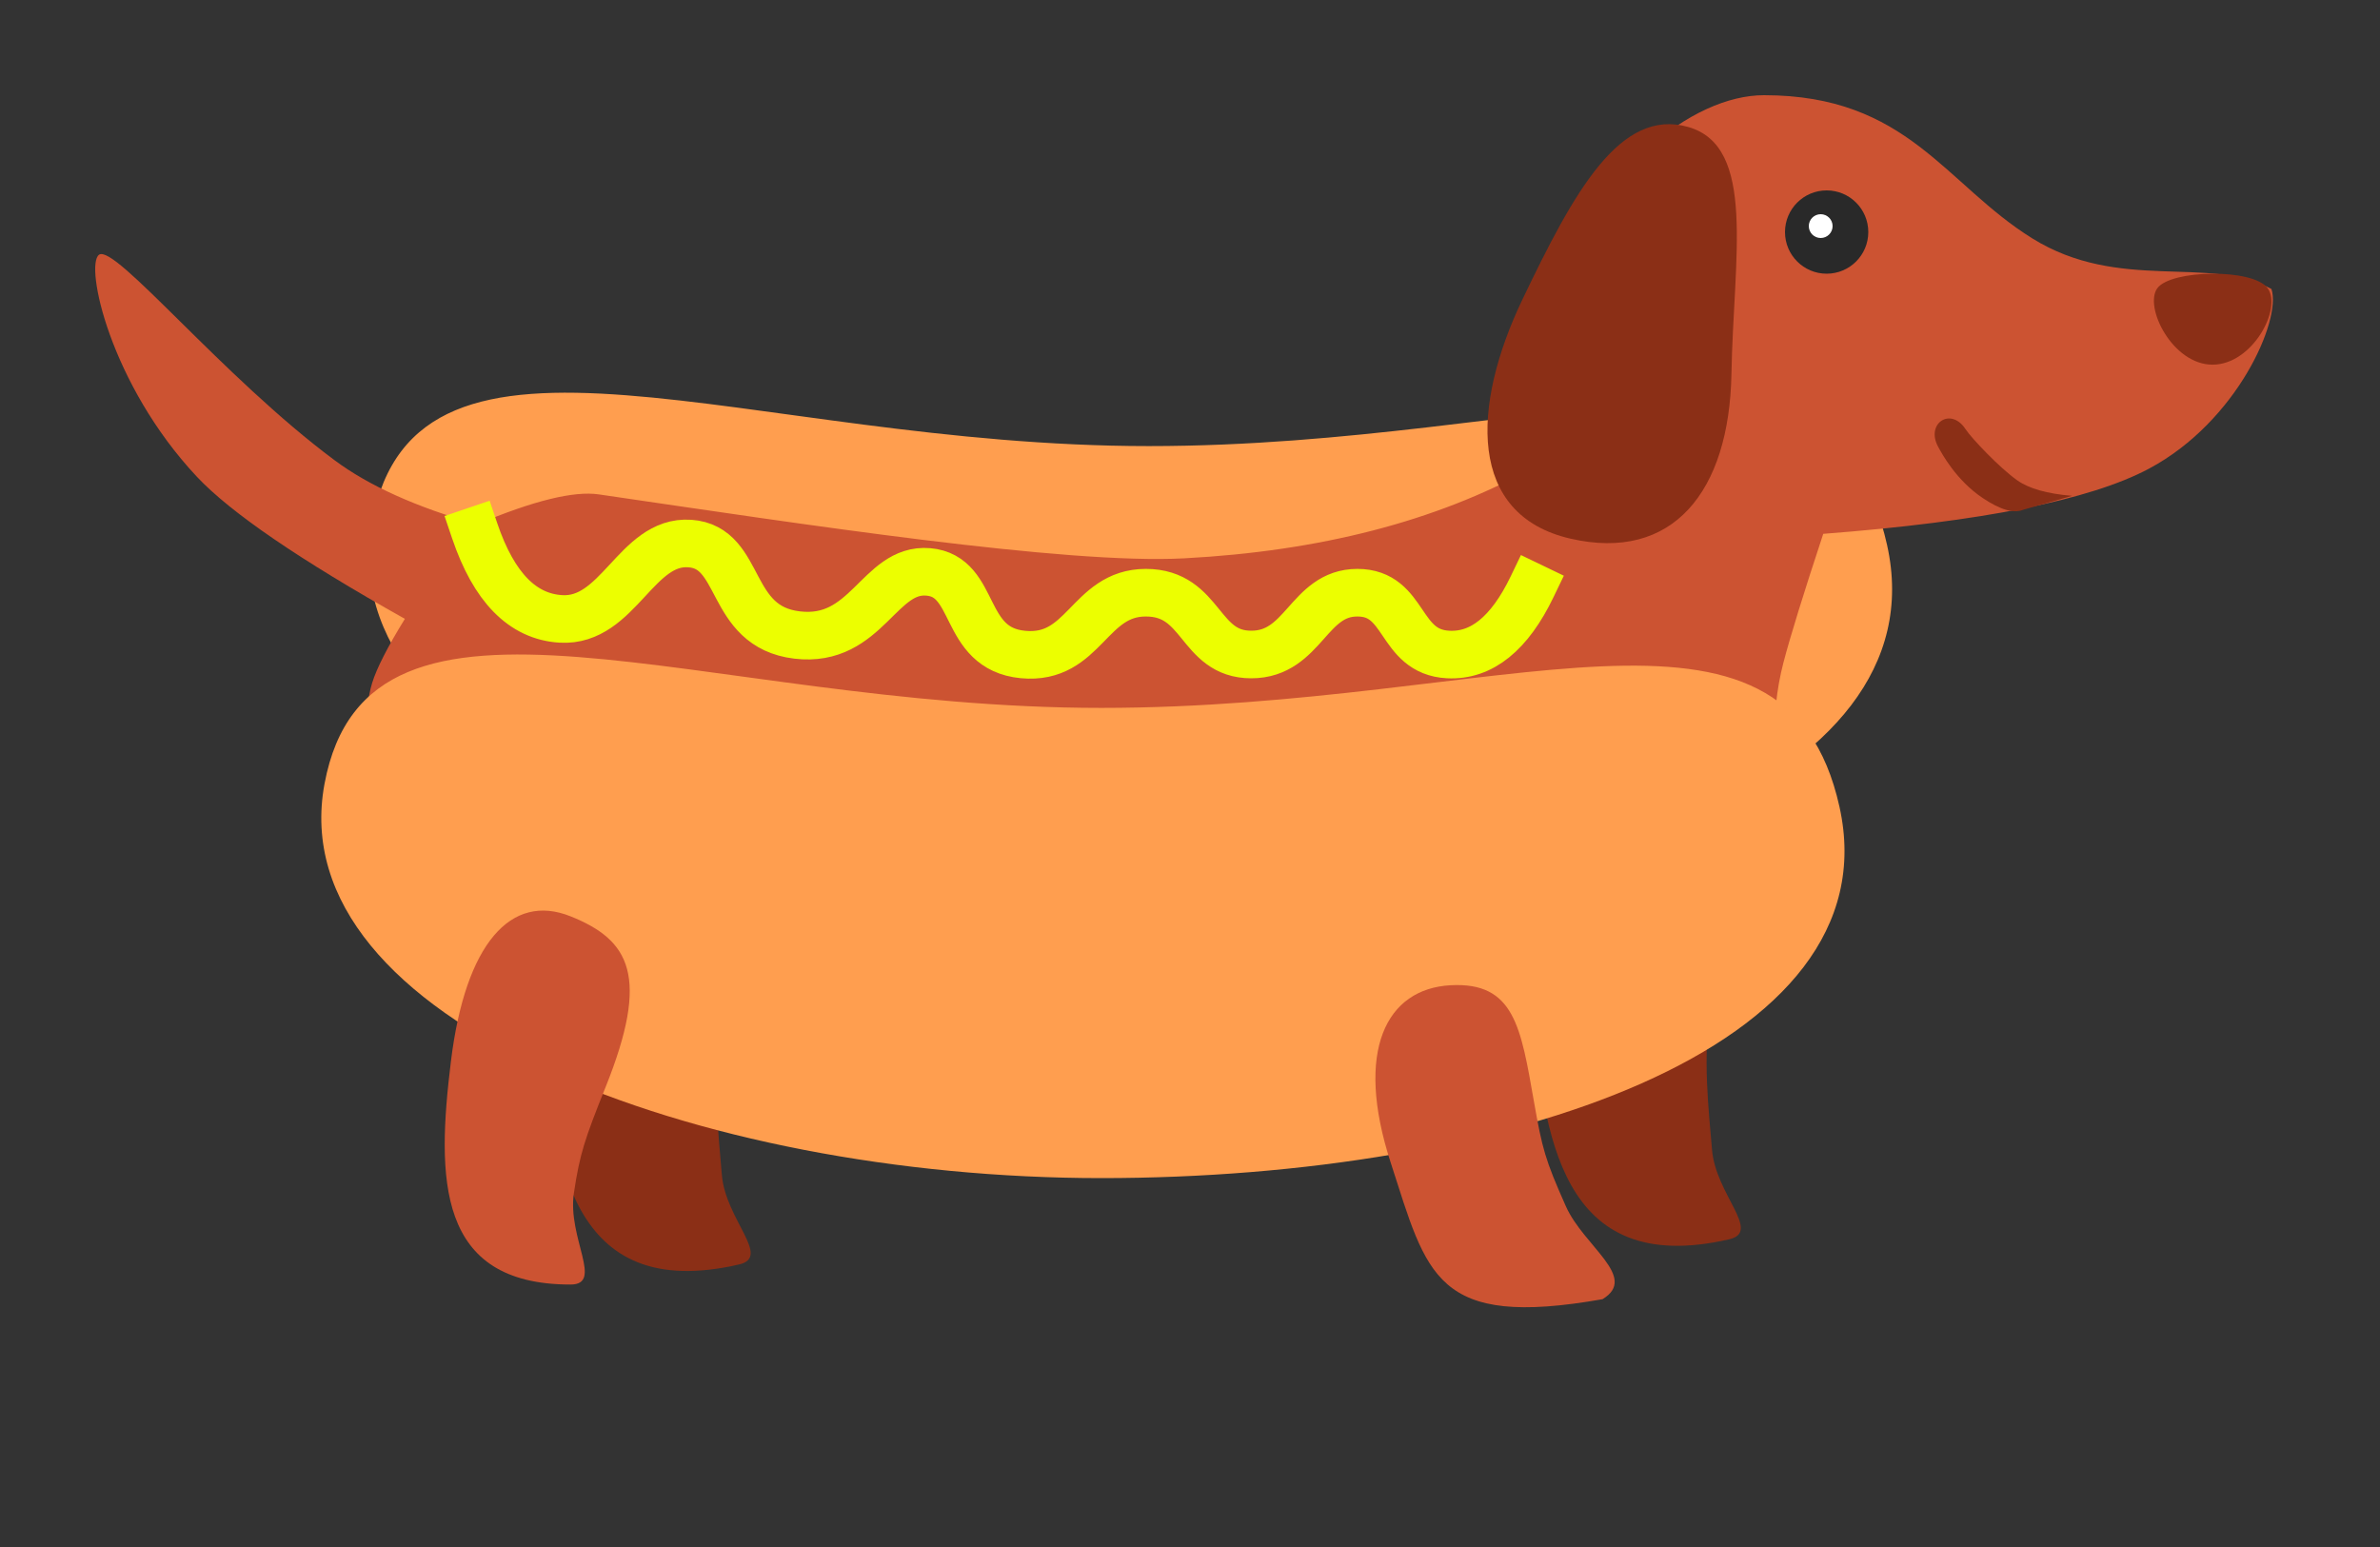 <?xml version="1.0" encoding="UTF-8"?>
<svg width="200px" height="130px" viewBox="0 0 200 130" version="1.1" xmlns="http://www.w3.org/2000/svg" xmlns:xlink="http://www.w3.org/1999/xlink">
    <rect x="0" y="0" width="200" height="130" fill="#333333" stroke="none"/>
    <!-- Generator: Sketch 58 (84663) - https://sketch.com -->
    <title>Costume</title>
    <desc>Created with Sketch.</desc>
    <g id="Costume" stroke="none" stroke-width="1" fill="none" fill-rule="evenodd">
        <path d="M60.276,107.029 C63.068,106.686 59.526,103.173 59.623,99.365 C59.708,96.028 59.607,91.691 60.81,87.161 C63.387,77.461 61.092,72.673 55.889,71.297 C50.686,69.921 45.794,76.542 45.794,86.483 C45.794,96.424 45.668,108.822 60.276,107.029 Z" id="Oval" fill="#8B2F16" transform="translate(53.833, 89.16) rotate(-6) translate(-53.833, -89.16) "></path>
        <path d="M143.482,104.912 C146.274,104.57 142.732,101.057 142.829,97.249 C142.914,93.912 142.813,89.575 144.016,85.045 C146.593,75.345 144.298,70.557 139.095,69.181 C133.891,67.805 129,74.425 129,84.366 C129,94.307 128.874,106.706 143.482,104.912 Z" id="Oval" fill="#8B2F16" transform="translate(137.039, 87.043) rotate(-6) translate(-137.039, -87.043) "></path>
        <path d="M96.539,77 C130.374,77 163.116,66.175 158.577,45.795 C154.037,25.415 130.374,37.487 96.539,37.487 C62.703,37.487 34.97,23.962 31.269,43.875 C27.568,63.789 62.703,77 96.539,77 Z" id="Oval" fill="#FF9E4F"></path>
        <path d="M40.091,44.066 C35.006,42.63 31.009,40.829 28.101,38.664 C18.697,31.664 9.656,20.477 8.326,21.405 C7.095,22.264 9.249,32.286 16.548,40.065 C19.374,43.076 25.199,47.056 34.023,52.005 C32.565,54.368 31.645,56.172 31.265,57.415 C30.885,58.659 30.685,60.521 30.665,63 L149.101,63 C149.033,60.345 149.287,57.914 149.862,55.707 C150.438,53.5 151.555,49.884 153.214,44.86 C166.527,43.841 175.652,42.015 180.59,39.382 C187.997,35.431 191.74,26.879 190.878,24.285 C185.613,21.405 178.122,24.59 170.781,20.033 C163.439,15.475 160.311,8 148.233,8 C142.225,8 134.051,14.272 129.749,25.921 C128.773,28.563 128.415,33.05 128.675,39.382 C120.651,43.803 110.926,46.315 99.5,46.919 C89.528,47.447 67.542,44.066 50.327,41.546 C48.218,41.237 44.806,42.077 40.091,44.066 Z" id="Path-29" fill="#CC5332"></path>
        <path d="M92.539,99 C126.374,99 159.116,88.175 154.577,67.795 C150.037,47.415 126.374,59.487 92.539,59.487 C58.703,59.487 30.97,45.962 27.269,65.875 C23.568,85.789 58.703,99 92.539,99 Z" id="Oval" fill="#FF9E4F"></path>
        <path d="M49.856,107.435 C52.648,107.092 49.106,103.58 49.203,99.771 C49.288,96.435 49.56,95.131 50.763,90.601 C53.339,80.9 51.288,78.097 46.085,76.721 C40.882,75.345 37.597,80.073 37.597,90.015 C37.597,99.956 38.684,108.807 49.856,107.435 Z" id="Oval" fill="#CC5332" transform="translate(44.735, 92.032) rotate(7) translate(-44.735, -92.032) "></path>
        <path d="M130.428,111.73 C133.911,110.917 130.299,107.034 129.913,103.35 C129.464,99.055 129.517,98.173 130.083,94.143 C130.963,87.879 131.629,84.066 126.426,82.69 C121.223,81.314 117.046,85.388 117.046,95.329 C117.046,105.27 116.249,109.737 130.428,111.73 Z" id="Oval" fill="#CC5332" transform="translate(124.484, 97.08) rotate(-18) translate(-124.484, -97.08) "></path>
        <path d="M136.909,45.983 C145.749,45.521 148.661,38.484 146.115,28.954 C143.569,19.425 142.873,10 136.909,10 C130.945,10 129.17,17.895 127.509,27.748 C125.848,37.6 128.068,46.444 136.909,45.983 Z" id="Oval" fill="#8B2F16" transform="translate(137, 28) rotate(16) translate(-137, -28) "></path>
        <circle id="Oval" fill="#292929" cx="153.5" cy="19.5" r="3.5"></circle>
        <circle id="Oval" fill="#FFFFFF" cx="153" cy="19" r="1"></circle>
        <path d="M170.024,42.836 C169.232,43.173 168.094,42.843 166.61,41.848 C164.384,40.356 163.188,38.135 162.857,37.521 C161.815,35.581 163.928,34.167 165.17,36.061 C165.686,36.846 168.037,39.317 169.516,40.363 C170.503,41.06 172.038,41.495 174.124,41.666 L170.024,42.836 Z" id="Path-30" fill="#8B2F16"></path>
        <path d="M181.284,24.225 C182.421,22.653 189.341,22.531 190.565,24.225 C191.79,25.92 189.284,30.645 185.925,30.645 C182.565,30.645 180.148,25.798 181.284,24.225 Z" id="Path-31" fill="#8B2F16"></path>
        <path d="" id="Path-32" stroke="#979797"></path>
        <path d="M128.745,49.313 C126.85,53.249 124.499,55.145 121.692,55 C117.481,54.783 118.213,49.807 114.066,49.807 C109.918,49.807 109.59,55 105.146,55 C100.702,55 101.099,49.807 96.286,49.807 C91.474,49.807 91.149,55.496 85.962,55 C80.774,54.504 82.168,48.418 78.011,48.059 C73.854,47.7 72.866,54.062 66.981,53.362 C61.096,52.662 62.469,45.982 57.961,45.675 C53.454,45.367 51.975,52.293 47.138,52.009 C43.913,51.82 41.498,49.354 39.892,44.613" id="Line" stroke="#ECFF00" stroke-width="4" stroke-linecap="square"></path>
    </g>
</svg>